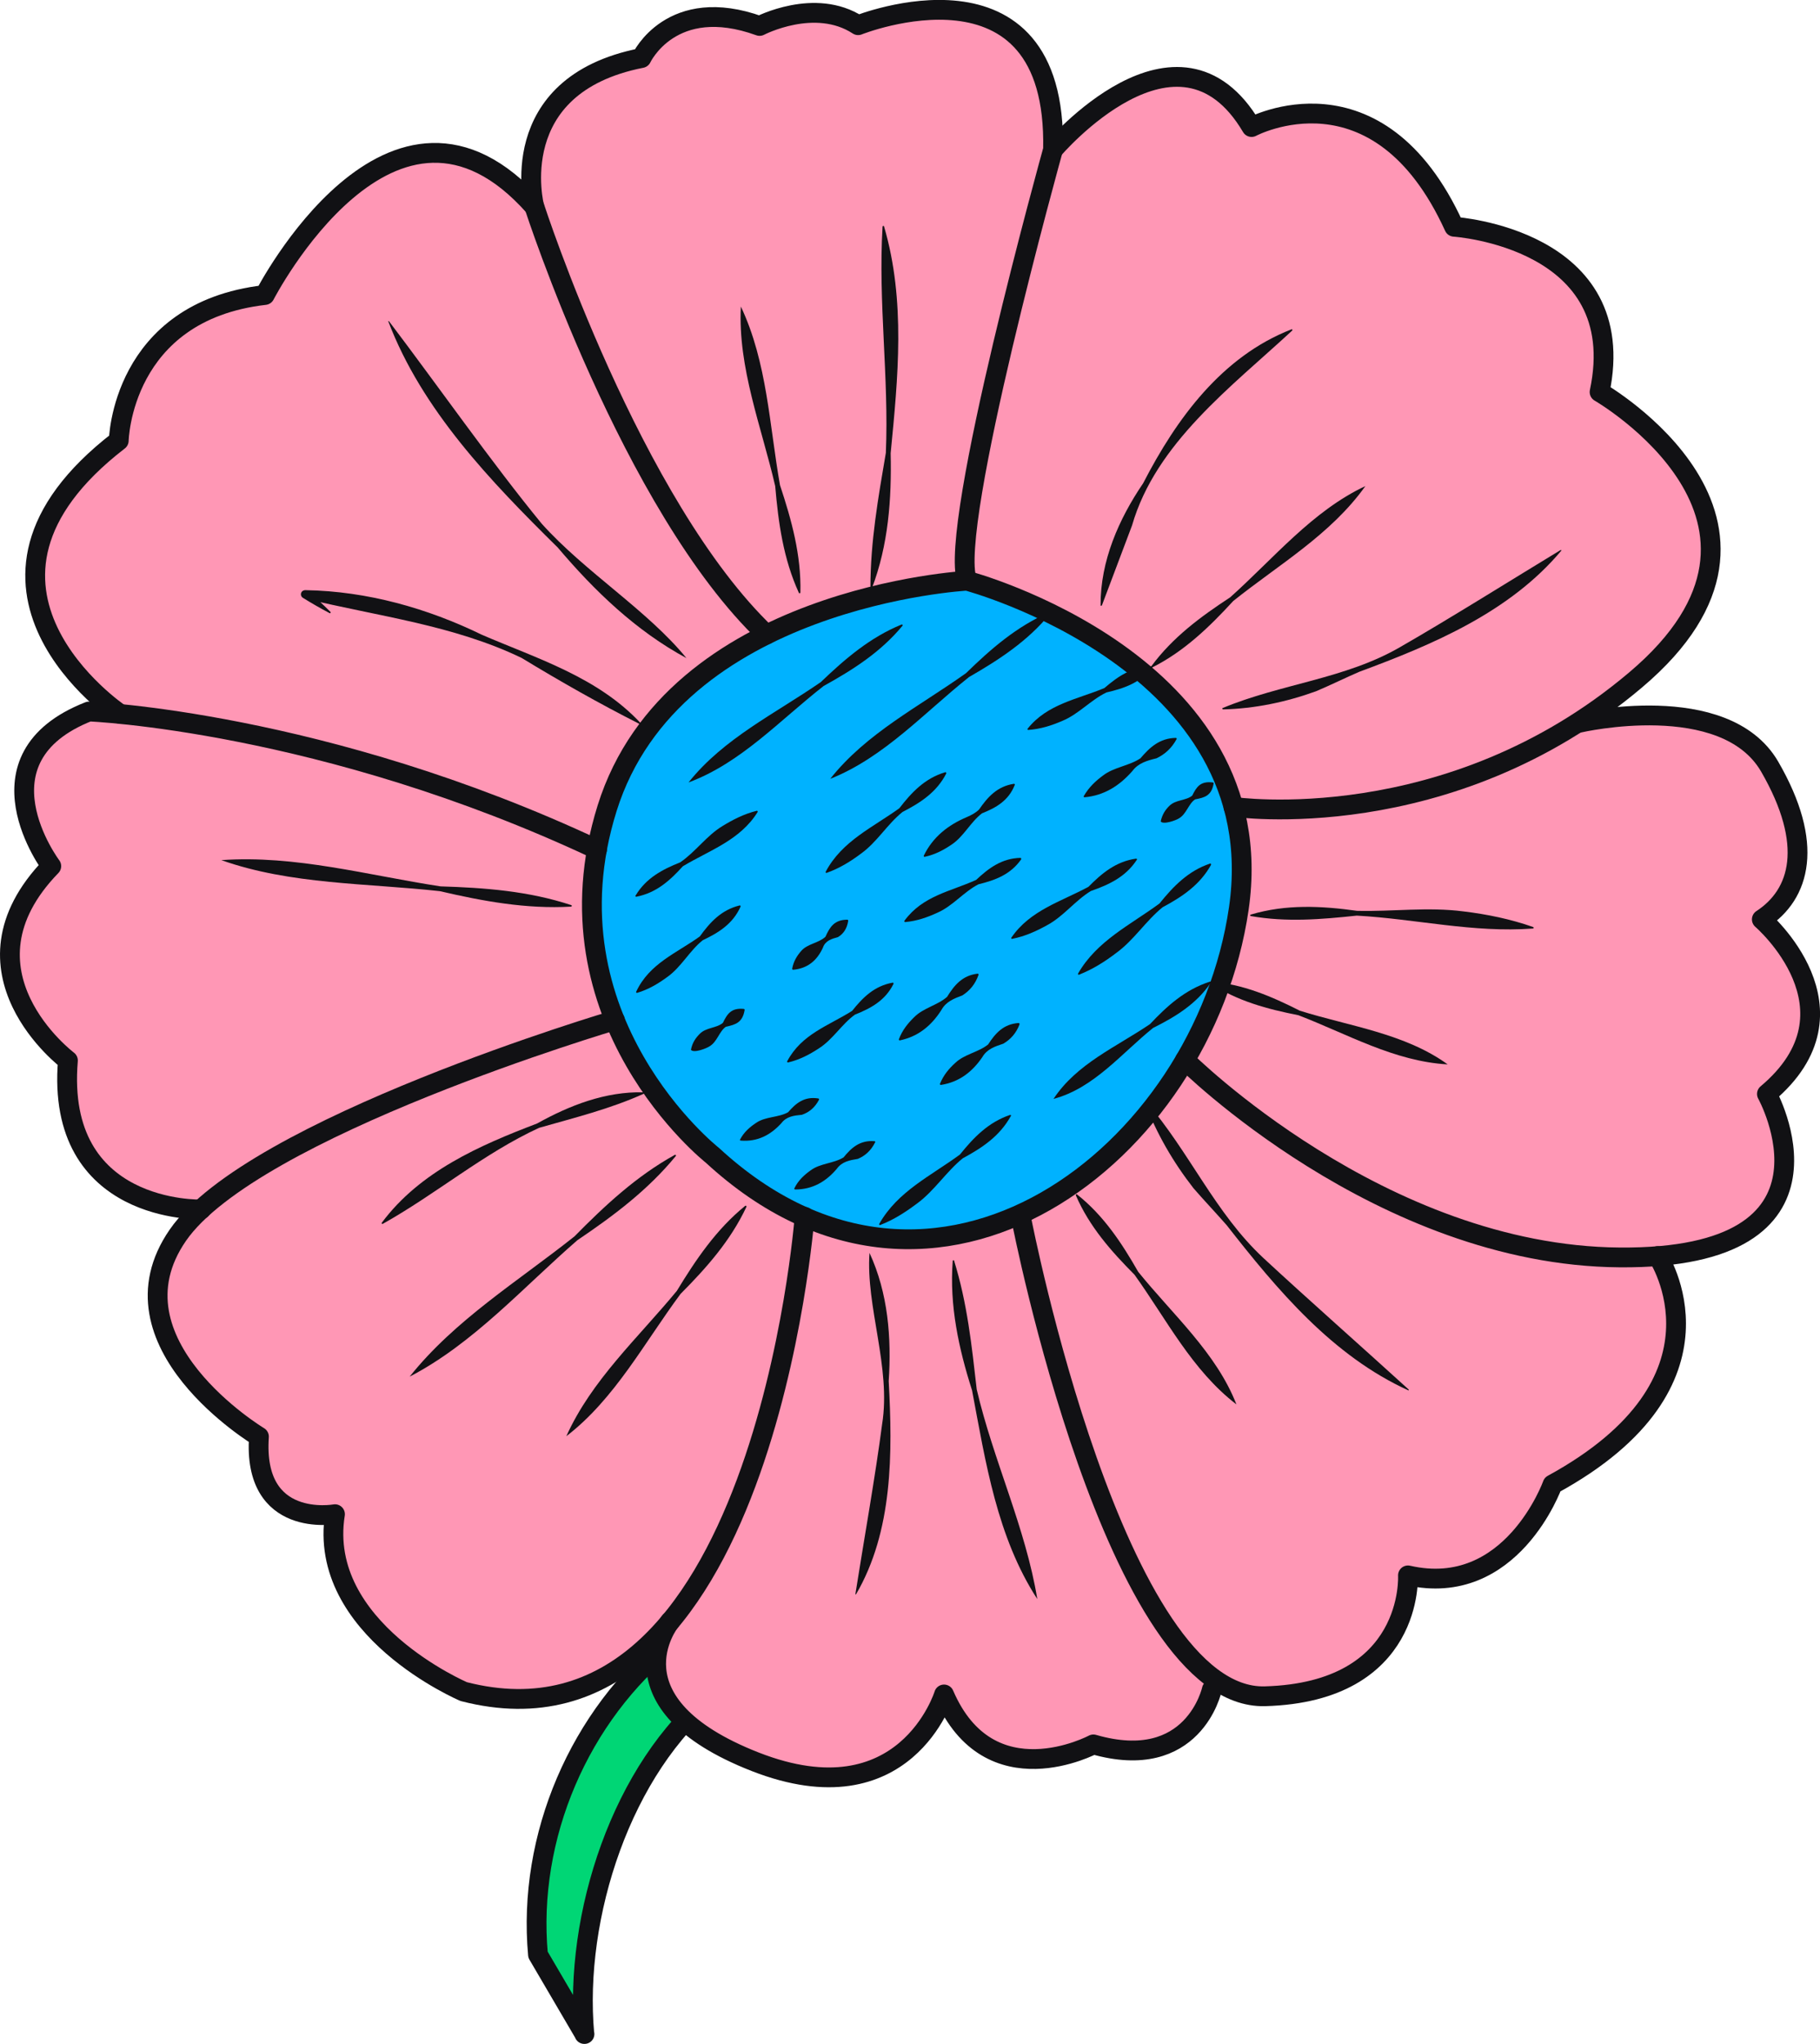 <?xml version="1.0" encoding="UTF-8"?>
<svg id="_왼쪽_위" data-name="왼쪽_위" xmlns="http://www.w3.org/2000/svg" version="1.1" viewBox="0 0 121.38 136.28">
  <defs>
    <style>
      .cls-1 {
        fill: #ff97b5;
      }

      .cls-1, .cls-2 {
        stroke-width: 0px;
      }

      .cls-3 {
        fill: #00b2ff;
      }

      .cls-3, .cls-4, .cls-5 {
        stroke: #111114;
        stroke-linecap: round;
        stroke-linejoin: round;
        stroke-width: 1.32px;
      }

      .cls-2 {
        fill: #111114;
      }

      .cls-4 {
        fill: #00d675;
      }

      .cls-5 {
        fill: none;
      }
    </style>
  </defs>
  <path class="cls-4" d="M38.97,135.62c-.71-7.85,2.5-17.76,8.67-22.67l-2.85-3.49c-6.16,4.91-9.63,13.02-8.91,20.87l3.1,5.29Z"/>
  <g>
    <path class="cls-1" d="M93.9,105.04c6.91,1.58,9.64-6.06,9.64-6.06,12.56-6.86,7.02-15.23,7.02-15.23h-.01c12.72-1.02,7.29-10.81,7.29-10.81,6.68-5.61-.34-11.64-.34-11.64,2.56-1.67,3.53-5.01.52-10.19-2.76-4.76-11.15-3.24-12.49-2.97l-.09-.13c1.23-.8,2.45-1.67,3.66-2.69,12.5-10.59-2.42-19.18-2.42-19.18,2.17-10.26-9.7-11.02-9.7-11.02-5.09-11.16-13.51-6.65-13.51-6.65-4.91-8.32-13.24,1.51-13.24,1.51l.03.1s-.03-.02-.05-.02c0-.01.02-.08.02-.08.3-13.61-13-8.29-13-8.29-2.87-1.88-6.57.05-6.57.05-5.89-2.14-7.88,2.14-7.88,2.14-9.25,1.81-7.15,9.9-7.15,9.9l.03.03-.02.02s-.02-.05-.02-.05c-9.45-10.68-17.98,5.89-17.98,5.89-9.57,1.1-9.74,9.71-9.74,9.71-12.58,9.7.07,18.21.07,18.21l.31-.04v.07c-1.5-.16-2.37-.2-2.37-.2-7.93,3.11-2.51,10.31-2.51,10.31-6.8,7.01,1.11,12.96,1.11,12.96-.86,10.25,8.88,9.93,8.88,9.93h0c-.62.57-1.16,1.15-1.56,1.72-4.97,7.19,5.41,13.43,5.41,13.43-.43,6.16,5.07,5.17,5.07,5.17-1.22,7.66,8.59,11.83,8.59,11.83,5.98,1.54,10.42-.72,13.7-4.62h.01c-.46.64-3.63,5.64,5.73,9.3,10.01,3.92,12.59-4.49,12.59-4.49,3.04,7.04,9.96,3.33,9.96,3.33,6.22,1.8,7.7-2.9,7.88-3.57l.55-.56c.96.6,1.96.95,3.01.92,9.99-.27,9.54-8.06,9.54-8.06ZM13.92,80.17h0s-.09.08-.13.12l.13-.12Z"/>
    <g>
      <path class="cls-3" d="M47.51,77.03s-11.44-9.01-7.02-23.14,24-15.17,24-15.17c0,0,20.51,5.43,18.13,21.85-2.39,16.42-20.27,30.16-35.11,16.46Z"/>
      <path class="cls-5" d="M53.66,81.13s-2.82,36.78-22.73,31.66c0,0-9.81-4.17-8.59-11.83,0,0-5.5,1-5.07-5.17,0,0-10.38-6.24-5.41-13.43,4.97-7.19,29.15-14.34,29.15-14.34"/>
      <path class="cls-5" d="M13.41,80.64s-9.74.31-8.88-9.93c0,0-7.91-5.95-1.11-12.96,0,0-5.42-7.2,2.51-10.31,0,0,15.63.62,33.89,9.2"/>
      <path class="cls-5" d="M7.99,47.59s-12.65-8.51-.07-18.21c0,0,.16-8.61,9.74-9.71,0,0,8.53-16.57,17.98-5.89,0,0,6.46,19.95,15.48,28.53"/>
      <path class="cls-5" d="M35.63,13.78s-2.1-8.09,7.15-9.91c0,0,1.99-4.27,7.88-2.14,0,0,3.69-1.93,6.57-.05,0,0,13.3-5.32,13,8.29,0,0-7.01,25.18-5.74,28.74"/>
      <path class="cls-5" d="M70.23,9.98s8.33-9.83,13.24-1.51c0,0,8.42-4.51,13.51,6.65,0,0,11.87.76,9.7,11.02,0,0,14.92,8.6,2.42,19.18-12.5,10.59-26.84,8.48-26.84,8.48"/>
      <path class="cls-5" d="M105.33,48.19s9.68-2.25,12.69,2.92c3,5.18,2.04,8.52-.52,10.19,0,0,7.02,6.03.34,11.64,0,0,6.12,11.03-9.82,10.9-15.94-.12-28.99-13.16-28.99-13.16"/>
      <path class="cls-5" d="M110.56,83.75s5.55,8.37-7.02,15.23c0,0-2.73,7.64-9.64,6.06,0,0,.45,7.78-9.54,8.06-9.99.27-16.22-31.69-16.22-31.69"/>
      <path class="cls-5" d="M80.82,112.65s-1.21,5.59-7.9,3.66c0,0-6.93,3.71-9.96-3.33,0,0-2.58,8.4-12.59,4.49-10.01-3.92-5.68-9.36-5.68-9.36"/>
    </g>
    <g>
      <path class="cls-2" d="M73.4,40.35c-.01-2.95,1.21-5.73,2.84-8.13,2.21-4.29,5.24-8.45,9.89-10.26.05-.02.09.05.05.08-4.05,3.75-9.1,7.51-10.68,12.99,0,0-2.01,5.33-2.01,5.33-.02.05-.1.04-.1-.02h0Z"/>
      <path class="cls-2" d="M76.78,44.43c1.42-1.93,3.29-3.31,5.26-4.6,2.89-2.58,5.48-5.76,9.02-7.42-2.29,3.22-5.77,5.23-8.81,7.66-1.59,1.73-3.26,3.35-5.4,4.43-.04.03-.1-.03-.06-.08h0Z"/>
      <path class="cls-2" d="M81.54,47.21c3.89-1.62,8.17-1.94,11.83-4.06,3.16-1.81,7.55-4.56,10.7-6.47.02-.01.05,0,.07.02-3.44,4.11-8.56,6.27-13.48,8.09-.84.36-2.03.94-2.89,1.3-1.99.72-4.08,1.16-6.2,1.21-.05,0-.07-.08-.02-.1h0Z"/>
      <path class="cls-2" d="M83.42,60.98c2.34-.7,4.72-.58,7.08-.25,2.37.06,4.75-.27,7.11.04,1.57.19,3.13.51,4.64,1.04.05.02.04.1-.01.1-3.98.3-7.81-.64-11.75-.86-2.36.25-4.68.45-7.07.03-.05,0-.06-.09,0-.1h0Z"/>
      <path class="cls-2" d="M80.73,65.45c2.16.16,4.08.99,5.96,1.94,3.32,1.04,7,1.51,9.86,3.58-3.56-.2-6.7-2.03-9.96-3.28-2.07-.41-4.09-.94-5.89-2.15-.04-.03-.02-.1.03-.09h0Z"/>
      <path class="cls-2" d="M76.44,73.46c2.88,3.33,4.6,7.43,7.83,10.43,2.78,2.58,6.83,6.16,9.67,8.75.02.02.02.05,0,.07-5.07-2.3-8.76-6.71-12.13-11.02-.63-.72-1.57-1.72-2.21-2.46-1.35-1.73-2.47-3.65-3.25-5.72-.02-.05.05-.09.09-.05h0Z"/>
      <path class="cls-2" d="M71.83,79.64c1.78,1.41,2.98,3.24,4.08,5.16,2.29,2.84,5.21,5.4,6.55,8.84-2.96-2.27-4.66-5.67-6.8-8.65-1.56-1.57-3.01-3.21-3.91-5.29-.02-.05.04-.1.08-.06h0Z"/>
      <path class="cls-2" d="M63.63,84.06c.88,2.82,1.18,5.68,1.51,8.58,1.1,4.72,3.26,9.22,4.04,13.98-2.69-4.14-3.45-9.14-4.35-13.91-.89-2.79-1.52-5.67-1.29-8.64,0-.05.09-.06.1-.01h0Z"/>
      <path class="cls-2" d="M57.99,83.54c1.24,2.68,1.47,5.66,1.28,8.55.26,4.79.29,10-2.19,14.23-.02-.01-.03-.03-.03-.05.53-3.35,1.35-7.98,1.78-11.31.61-3.78-1.1-7.85-.84-11.43h0Z"/>
      <path class="cls-2" d="M42.95,72.92c-2.29,1.03-4.62,1.6-7,2.28-3.72,1.72-6.83,4.39-10.42,6.4-.04.03-.1-.03-.07-.07,2.55-3.42,6.5-5.15,10.36-6.62,2.17-1.21,4.56-2.14,7.1-2.08.05,0,.07.08.02.1h0Z"/>
      <path class="cls-2" d="M45.07,77.08c-1.86,2.27-4.16,3.99-6.56,5.61-3.62,3.14-6.92,6.88-11.19,9.1,3.02-3.79,7.23-6.36,10.99-9.35,2.03-2.06,4.13-4.02,6.7-5.44.04-.03.1.04.06.08h0Z"/>
      <path class="cls-2" d="M49.78,80.47c-1.06,2.26-2.67,4.07-4.39,5.8-2.41,3.24-4.39,7.01-7.62,9.49,1.69-3.75,4.79-6.56,7.37-9.69,1.27-2.09,2.63-4.1,4.56-5.67.04-.03.1.01.08.06h0Z"/>
      <path class="cls-2" d="M58.05,39.19c0-3.07.52-6.01,1.03-9,.21-5.04-.52-10.02-.22-15.08,0-.05.09-.07.1-.01,1.45,4.95.93,10.08.44,15.12.07,3.05-.15,6.11-1.25,9-.02.05-.1.04-.1-.02h0Z"/>
      <path class="cls-2" d="M53.28,39.53c-1.04-2.27-1.37-4.68-1.58-7.12-.91-3.94-2.5-7.9-2.29-11.97,1.76,3.72,1.9,7.91,2.61,11.91.77,2.32,1.42,4.66,1.36,7.16,0,.05-.08.07-.1.02h0Z"/>
      <path class="cls-2" d="M45.78,43.88c-3.36-1.81-6.14-4.49-8.58-7.37-4.47-4.41-9.06-9.17-11.31-15.1.02,0,.05,0,.06.02,3.15,4.15,6.91,9.51,10.18,13.49,2.89,3.22,7.05,5.77,9.65,8.96h0Z"/>
      <path class="cls-2" d="M42.67,48.28c-2.71-1.37-5.31-2.85-7.88-4.41-4.53-2.19-9.6-2.78-14.45-3.96,0,0,.2-.51.2-.51.51.45,1.01.91,1.5,1.4.04.04-.01.11-.06.08-.61-.32-1.2-.66-1.78-1.02-.13-.08-.17-.25-.09-.38.06-.1.18-.14.29-.13,4.08.07,8.1,1.2,11.75,2.98,3.72,1.6,7.71,2.82,10.57,5.88.04.04,0,.11-.06.08h0Z"/>
      <path class="cls-2" d="M38.09,60.45c-2.99.17-5.87-.36-8.75-1.03-4.86-.54-9.95-.43-14.58-2.07,4.93-.35,9.77,1.01,14.62,1.75,2.95.09,5.88.31,8.72,1.25.05.01.04.1-.01.1h0Z"/>
      <path class="cls-2" d="M60.19,41.72c-1.45,1.76-3.31,2.94-5.26,4.02-2.9,2.26-5.52,5.14-9.01,6.43,2.34-2.94,5.78-4.59,8.82-6.69,1.61-1.54,3.28-2.98,5.39-3.84.05-.02.09.04.06.08h0Z"/>
      <path class="cls-2" d="M70.04,40.91c-1.49,1.83-3.41,3.08-5.41,4.23-2.98,2.37-5.68,5.37-9.26,6.79,2.41-3.05,5.95-4.83,9.06-7.05,1.65-1.61,3.37-3.11,5.54-4.05.05-.02.1.04.06.08h0Z"/>
      <path class="cls-2" d="M42.39,59.71c.7-1.17,1.79-1.74,2.97-2.21,1.02-.69,1.76-1.78,2.82-2.42.7-.43,1.44-.81,2.29-1.02.04-.01.08.04.06.08-1.17,1.89-3.21,2.55-4.99,3.62-.85.94-1.76,1.77-3.1,2.03-.04.01-.08-.04-.06-.08h0Z"/>
      <path class="cls-2" d="M63.11,51.57c-.65,1.27-1.74,1.96-2.92,2.57-1.01.81-1.7,2.01-2.76,2.77-.69.52-1.43.98-2.3,1.29-.04.02-.09-.04-.06-.08,1.09-2.05,3.14-2.95,4.91-4.23.81-1.05,1.7-2,3.06-2.4.04-.02.09.04.06.08h0Z"/>
      <path class="cls-2" d="M49.39,60.45c-.52,1.16-1.47,1.74-2.52,2.24-.88.7-1.43,1.78-2.35,2.44-.6.44-1.25.84-2.03,1.07-.04.01-.09-.04-.06-.08.88-1.88,2.68-2.56,4.24-3.68.68-.94,1.43-1.77,2.66-2.07.04-.01.08.04.06.08h0Z"/>
      <path class="cls-2" d="M76.84,44.51c-.79,1.02-1.88,1.39-3.05,1.66-1.04.5-1.86,1.45-2.93,1.89-.71.31-1.45.55-2.28.61-.05,0-.08-.05-.04-.09,1.31-1.64,3.3-1.95,5.11-2.7.91-.78,1.85-1.43,3.15-1.46.04,0,.07.05.04.09h0Z"/>
      <path class="cls-2" d="M78.47,49.28c-.33.61-.79,1.02-1.34,1.28-.61.15-1.21.31-1.61.85-.85.97-1.87,1.63-3.19,1.75-.04,0-.08-.05-.05-.08.34-.59.79-1.01,1.28-1.37.72-.56,1.74-.64,2.5-1.15.62-.73,1.28-1.34,2.36-1.36.04,0,.07.05.05.08h0Z"/>
      <path class="cls-2" d="M67.67,52.35c-.41,1.04-1.25,1.51-2.18,1.88-.76.58-1.22,1.55-2.02,2.08-.53.36-1.1.67-1.8.82-.04.01-.08-.04-.06-.08.61-1.25,1.62-2.04,2.87-2.57.3-.13.59-.28.82-.51.57-.83,1.21-1.54,2.32-1.71.04,0,.08.04.06.08h0Z"/>
      <path class="cls-2" d="M68.11,57.29c-.71,1.02-1.74,1.4-2.85,1.67-.98.5-1.72,1.45-2.73,1.89-.67.31-1.37.56-2.16.63-.04,0-.08-.05-.05-.09,1.23-1.67,3.05-1.94,4.78-2.72.83-.78,1.71-1.44,2.95-1.47.04,0,.08.05.05.09h0Z"/>
      <path class="cls-2" d="M56.57,61.39c-.08.53-.32.87-.68,1.09-.43.12-.85.24-1.01.71-.39.85-1.01,1.38-1.98,1.47-.03,0-.06-.02-.07-.06.09-.51.33-.88.6-1.19.4-.48,1.18-.53,1.62-.95.29-.64.58-1.13,1.45-1.14.04,0,.07.03.07.07h0Z"/>
      <path class="cls-2" d="M59.59,65.6c-.55,1.11-1.51,1.63-2.57,2.05-.89.64-1.48,1.67-2.42,2.26-.61.4-1.27.75-2.04.93-.04.01-.08-.04-.06-.08.97-1.82,2.73-2.35,4.33-3.36.71-.89,1.48-1.66,2.7-1.88.04-.01.08.04.06.08h0Z"/>
      <path class="cls-2" d="M49.66,67.35c-.14.83-.6.97-1.25,1.11-.45.31-.58,1.02-1.1,1.31-.17.12-1.03.47-1.23.23.09-.48.32-.8.59-1.07.42-.43,1.12-.37,1.54-.73.29-.59.55-1.01,1.39-.93.04,0,.07.04.06.08h0Z"/>
      <path class="cls-2" d="M75.81,57.34c-.75,1.14-1.86,1.65-3.06,2.07-1.05.64-1.83,1.7-2.92,2.28-.72.4-1.47.74-2.33.91-.04.01-.08-.05-.05-.08,1.25-1.83,3.31-2.4,5.14-3.39.89-.9,1.83-1.69,3.18-1.88.04,0,.08.05.05.08h0Z"/>
      <path class="cls-2" d="M80.94,52.24c-.14.82-.6.94-1.24,1.06-.44.3-.57.98-1.08,1.27-.16.11-1.03.44-1.21.2.1-.47.32-.79.58-1.04.42-.42,1.11-.34,1.52-.68.29-.58.54-.98,1.37-.88.04,0,.07.04.06.08h0Z"/>
      <path class="cls-2" d="M80.77,57.66c-.75,1.35-1.94,2.14-3.23,2.83-1.11.9-1.91,2.18-3.07,3.03-.76.58-1.57,1.1-2.51,1.47-.04.02-.09-.04-.06-.08,1.26-2.19,3.49-3.24,5.43-4.67.92-1.14,1.91-2.17,3.37-2.66.04-.02.09.04.06.08h0Z"/>
      <path class="cls-2" d="M65.26,65c-.22.63-.6,1.07-1.08,1.37-.56.21-1.1.42-1.4.98-.66,1.03-1.53,1.76-2.77,2.02-.04,0-.08-.04-.06-.08.23-.61.6-1.06,1.01-1.46.6-.62,1.56-.8,2.2-1.36.48-.77,1.01-1.43,2.04-1.55.04,0,.08.04.06.08h0Z"/>
      <path class="cls-2" d="M54.62,73.33c-.28.53-.67.84-1.14,1-.52.05-1.02.1-1.37.56-.72.79-1.59,1.25-2.71,1.16-.03,0-.06-.03-.05-.06.27-.52.68-.86,1.09-1.13.61-.42,1.48-.34,2.12-.7.52-.6,1.08-1.07,2.01-.92.04,0,.07.05.05.09h0Z"/>
      <path class="cls-2" d="M68,68.29c-.23.61-.61,1.02-1.09,1.3-.55.18-1.09.36-1.4.9-.67.98-1.54,1.66-2.76,1.85-.04,0-.08-.04-.06-.08.24-.59.61-1.02,1.02-1.39.6-.58,1.55-.71,2.19-1.23.48-.74,1.02-1.36,2.03-1.43.04,0,.08.04.06.08h0Z"/>
      <path class="cls-2" d="M58.36,76.17c-.27.55-.67.9-1.15,1.1-.54.09-1.06.18-1.4.66-.72.85-1.61,1.38-2.78,1.38-.03,0-.06-.03-.06-.06.26-.55.68-.92,1.1-1.22.63-.47,1.53-.45,2.19-.86.52-.64,1.09-1.16,2.06-1.08.04,0,.07.05.05.09h0Z"/>
      <path class="cls-2" d="M80.74,65.54c-.97,1.42-2.36,2.26-3.84,3-2.1,1.69-3.95,4.02-6.64,4.73,1.56-2.36,4.19-3.46,6.44-4.99,1.13-1.2,2.33-2.29,3.97-2.82.04-.02.09.04.06.08h0Z"/>
      <path class="cls-2" d="M67.41,74.42c-.74,1.34-1.92,2.12-3.2,2.81-1.1.89-1.89,2.16-3.03,3-.76.57-1.55,1.09-2.48,1.45-.04.02-.09-.04-.06-.08,1.24-2.18,3.45-3.2,5.38-4.62.91-1.13,1.89-2.15,3.34-2.64.04-.02.09.04.06.08h0Z"/>
    </g>
  </g>
</svg>